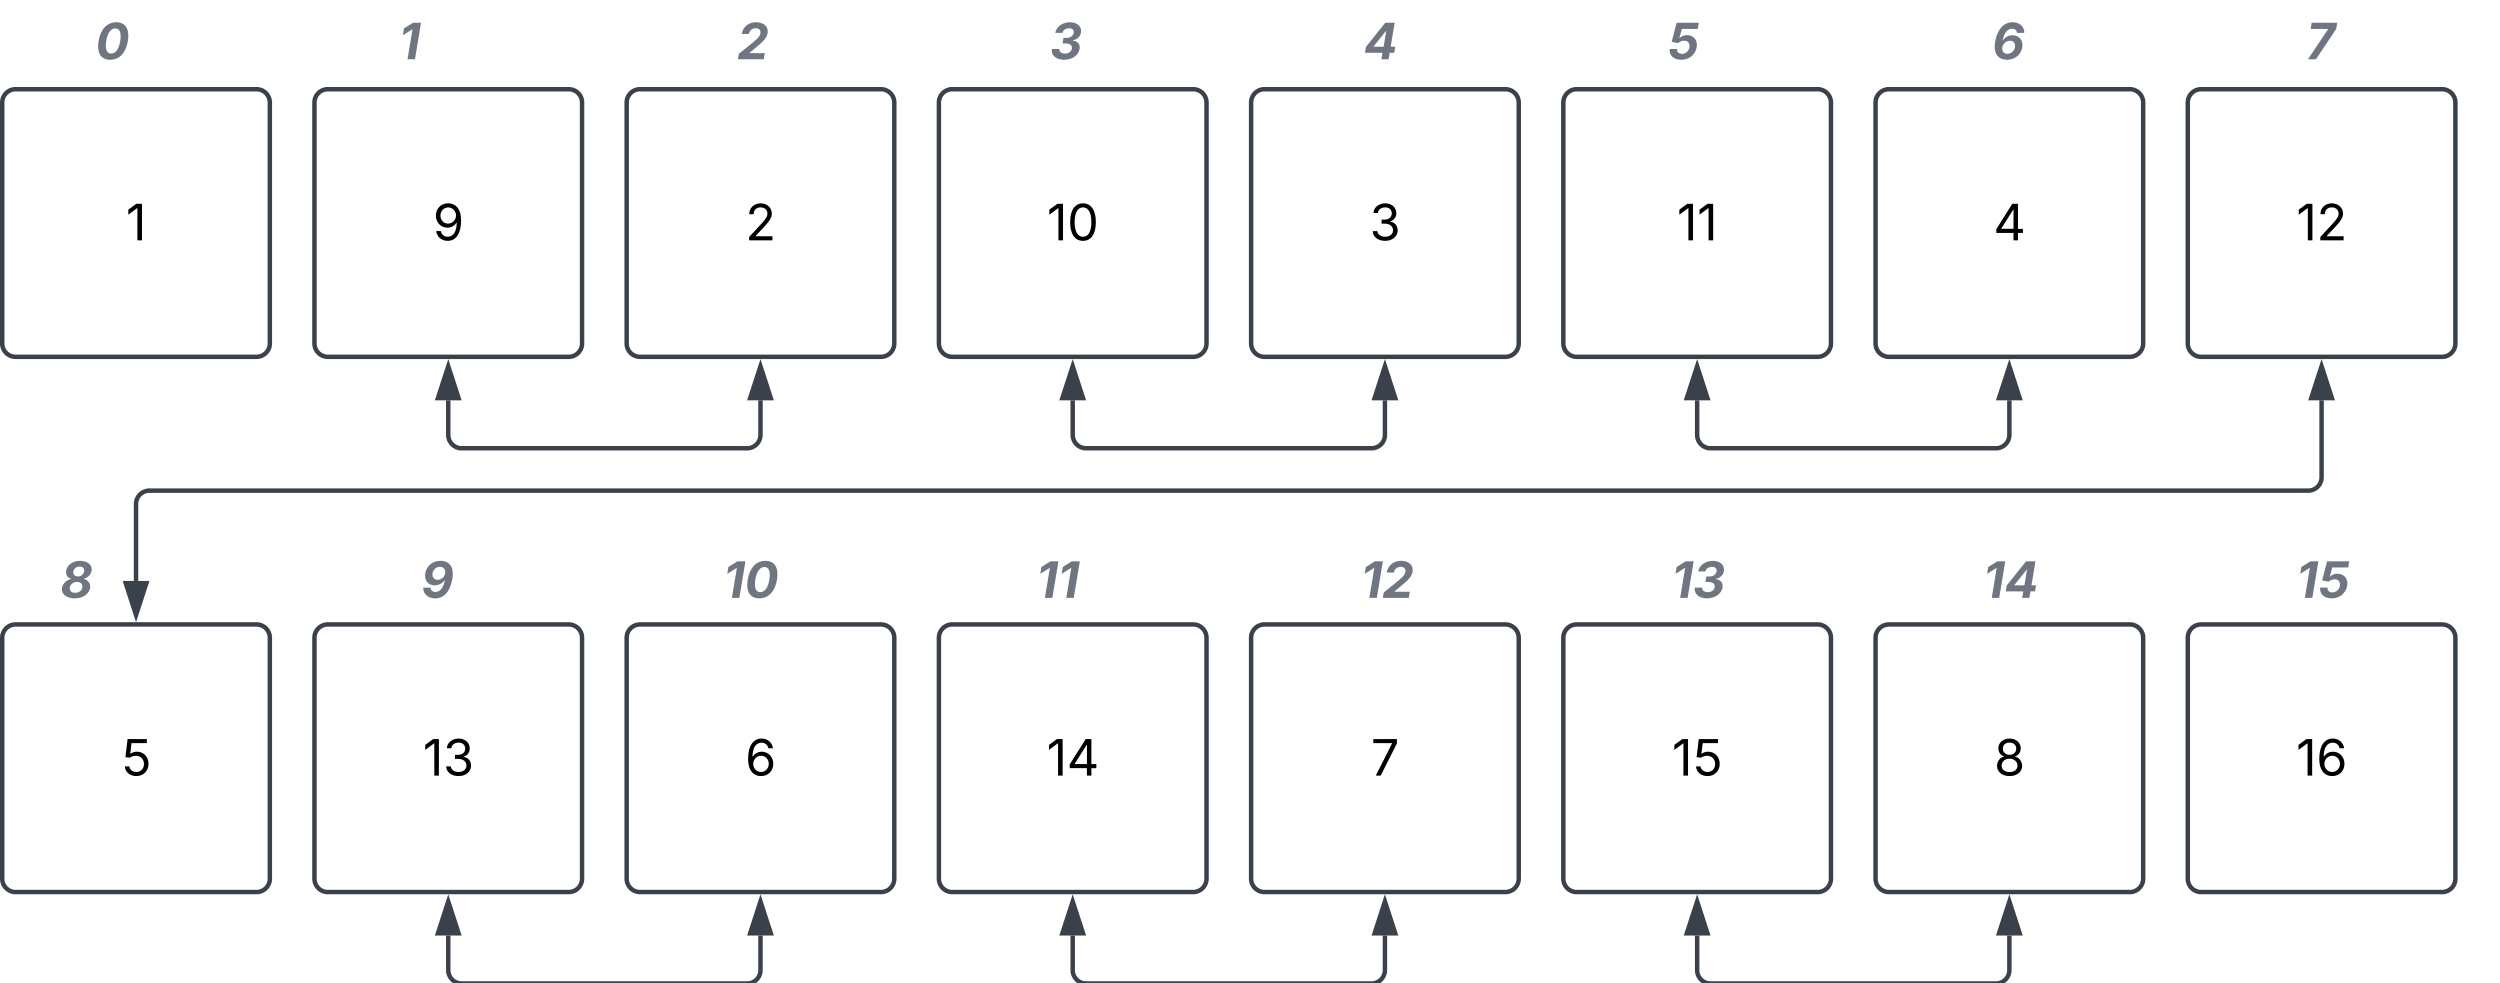 <svg xmlns="http://www.w3.org/2000/svg" xmlns:xlink="http://www.w3.org/1999/xlink" xmlns:lucid="lucid" width="1121" height="441"><g transform="translate(-379 -340)" lucid:page-tab-id="0_0"><path d="M380 386a6 6 0 0 1 6-6h108a6 6 0 0 1 6 6v108a6 6 0 0 1-6 6H386a6 6 0 0 1-6-6z" stroke="#3a414a" stroke-width="2" fill="#fff"/><use xlink:href="#a" transform="matrix(1,0,0,1,385,385) translate(50.481 62.778)"/><path d="M520 386a6 6 0 0 1 6-6h108a6 6 0 0 1 6 6v108a6 6 0 0 1-6 6H526a6 6 0 0 1-6-6z" stroke="#3a414a" stroke-width="2" fill="#fff"/><use xlink:href="#b" transform="matrix(1,0,0,1,525,385) translate(48.11 62.778)"/><path d="M660 386a6 6 0 0 1 6-6h108a6 6 0 0 1 6 6v108a6 6 0 0 1-6 6H666a6 6 0 0 1-6-6z" stroke="#3a414a" stroke-width="2" fill="#fff"/><use xlink:href="#c" transform="matrix(1,0,0,1,665,385) translate(48.224 62.778)"/><path d="M800 386a6 6 0 0 1 6-6h108a6 6 0 0 1 6 6v108a6 6 0 0 1-6 6H806a6 6 0 0 1-6-6z" stroke="#3a414a" stroke-width="2" fill="#fff"/><use xlink:href="#d" transform="matrix(1,0,0,1,805,385) translate(43.471 62.778)"/><path d="M940 386a6 6 0 0 1 6-6h108a6 6 0 0 1 6 6v108a6 6 0 0 1-6 6H946a6 6 0 0 1-6-6z" stroke="#3a414a" stroke-width="2" fill="#fff"/><use xlink:href="#e" transform="matrix(1,0,0,1,945,385) translate(48.137 62.778)"/><path d="M1080 386a6 6 0 0 1 6-6h108a6 6 0 0 1 6 6v108a6 6 0 0 1-6 6h-108a6 6 0 0 1-6-6z" stroke="#3a414a" stroke-width="2" fill="#fff"/><use xlink:href="#f" transform="matrix(1,0,0,1,1085,385) translate(45.961 62.778)"/><path d="M1220 386a6 6 0 0 1 6-6h108a6 6 0 0 1 6 6v108a6 6 0 0 1-6 6h-108a6 6 0 0 1-6-6z" stroke="#3a414a" stroke-width="2" fill="#fff"/><use xlink:href="#g" transform="matrix(1,0,0,1,1225,385) translate(47.822 62.778)"/><path d="M1360 386a6 6 0 0 1 6-6h108a6 6 0 0 1 6 6v108a6 6 0 0 1-6 6h-108a6 6 0 0 1-6-6z" stroke="#3a414a" stroke-width="2" fill="#fff"/><use xlink:href="#h" transform="matrix(1,0,0,1,1365,385) translate(43.704 62.778)"/><path d="M380 626a6 6 0 0 1 6-6h108a6 6 0 0 1 6 6v108a6 6 0 0 1-6 6H386a6 6 0 0 1-6-6z" stroke="#3a414a" stroke-width="2" fill="#fff"/><use xlink:href="#i" transform="matrix(1,0,0,1,385,625) translate(48.245 62.778)"/><path d="M520 626a6 6 0 0 1 6-6h108a6 6 0 0 1 6 6v108a6 6 0 0 1-6 6H526a6 6 0 0 1-6-6z" stroke="#3a414a" stroke-width="2" fill="#fff"/><use xlink:href="#j" transform="matrix(1,0,0,1,525,625) translate(43.618 62.778)"/><path d="M660 626a6 6 0 0 1 6-6h108a6 6 0 0 1 6 6v108a6 6 0 0 1-6 6H666a6 6 0 0 1-6-6z" stroke="#3a414a" stroke-width="2" fill="#fff"/><use xlink:href="#k" transform="matrix(1,0,0,1,665,625) translate(48.11 62.778)"/><path d="M800 626a6 6 0 0 1 6-6h108a6 6 0 0 1 6 6v108a6 6 0 0 1-6 6H806a6 6 0 0 1-6-6z" stroke="#3a414a" stroke-width="2" fill="#fff"/><use xlink:href="#l" transform="matrix(1,0,0,1,805,625) translate(43.303 62.778)"/><path d="M940 626a6 6 0 0 1 6-6h108a6 6 0 0 1 6 6v108a6 6 0 0 1-6 6H946a6 6 0 0 1-6-6z" stroke="#3a414a" stroke-width="2" fill="#fff"/><use xlink:href="#m" transform="matrix(1,0,0,1,945,625) translate(48.712 62.778)"/><path d="M1080 626a6 6 0 0 1 6-6h108a6 6 0 0 1 6 6v108a6 6 0 0 1-6 6h-108a6 6 0 0 1-6-6z" stroke="#3a414a" stroke-width="2" fill="#fff"/><use xlink:href="#n" transform="matrix(1,0,0,1,1085,625) translate(43.726 62.778)"/><path d="M1220 626a6 6 0 0 1 6-6h108a6 6 0 0 1 6 6v108a6 6 0 0 1-6 6h-108a6 6 0 0 1-6-6z" stroke="#3a414a" stroke-width="2" fill="#fff"/><use xlink:href="#o" transform="matrix(1,0,0,1,1225,625) translate(48.126 62.778)"/><path d="M1360 626a6 6 0 0 1 6-6h108a6 6 0 0 1 6 6v108a6 6 0 0 1-6 6h-108a6 6 0 0 1-6-6z" stroke="#3a414a" stroke-width="2" fill="#fff"/><use xlink:href="#p" transform="matrix(1,0,0,1,1365,625) translate(43.59 62.778)"/><path d="M380 346a6 6 0 0 1 6-6h1108a6 6 0 0 1 6 6v24.9a6 6 0 0 1-6 6H386a6 6 0 0 1-6-6z" fill="none"/><use xlink:href="#q" transform="matrix(1,0,0,1,385,345) translate(0 21.584)"/><use xlink:href="#r" transform="matrix(1,0,0,1,385,345) translate(36.838 21.584)"/><use xlink:href="#s" transform="matrix(1,0,0,1,385,345) translate(172.852 21.584)"/><use xlink:href="#t" transform="matrix(1,0,0,1,385,345) translate(324.533 21.584)"/><use xlink:href="#u" transform="matrix(1,0,0,1,385,345) translate(464.833 21.584)"/><use xlink:href="#v" transform="matrix(1,0,0,1,385,345) translate(605.48 21.584)"/><use xlink:href="#w" transform="matrix(1,0,0,1,385,345) translate(741.558 21.584)"/><use xlink:href="#x" transform="matrix(1,0,0,1,385,345) translate(887.316 21.584)"/><use xlink:href="#y" transform="matrix(1,0,0,1,385,345) translate(1028.038 21.584)"/><path d="M380 586a6 6 0 0 1 6-6h1068a6 6 0 0 1 6 6v28a6 6 0 0 1-6 6H386a6 6 0 0 1-6-6z" fill="none"/><use xlink:href="#z" transform="matrix(1,0,0,1,385,585) translate(0 23.084)"/><use xlink:href="#A" transform="matrix(1,0,0,1,385,585) translate(21.05 23.084)"/><use xlink:href="#B" transform="matrix(1,0,0,1,385,585) translate(182.856 23.084)"/><use xlink:href="#C" transform="matrix(1,0,0,1,385,585) translate(318.316 23.084)"/><use xlink:href="#D" transform="matrix(1,0,0,1,385,585) translate(458.659 23.084)"/><use xlink:href="#E" transform="matrix(1,0,0,1,385,585) translate(604.145 23.084)"/><use xlink:href="#F" transform="matrix(1,0,0,1,385,585) translate(743.511 23.084)"/><use xlink:href="#G" transform="matrix(1,0,0,1,385,585) translate(883.225 23.084)"/><use xlink:href="#H" transform="matrix(1,0,0,1,385,585) translate(1023.633 23.084)"/><path d="M580 519.5V535a6 6 0 0 0 6 6h128a6 6 0 0 0 6-6v-15.5" stroke="#3a414a" stroke-width="2" fill="none"/><path d="M580 504.24l4.63 14.26h-9.26zM720 504.24l4.63 14.26h-9.26z" stroke="#3a414a" stroke-width="2" fill="#3a414a"/><path d="M860 519.5V535a6 6 0 0 0 6 6h128a6 6 0 0 0 6-6v-15.5" stroke="#3a414a" stroke-width="2" fill="none"/><path d="M860 504.24l4.63 14.26h-9.26zM1000 504.24l4.63 14.26h-9.26z" stroke="#3a414a" stroke-width="2" fill="#3a414a"/><path d="M1140 519.5V535a6 6 0 0 0 6 6h128a6 6 0 0 0 6-6v-15.5" stroke="#3a414a" stroke-width="2" fill="none"/><path d="M1140 504.24l4.63 14.26h-9.27zM1280 504.24l4.63 14.26h-9.27z" stroke="#3a414a" stroke-width="2" fill="#3a414a"/><path d="M1420 519.5V554a6 6 0 0 1-6 6H446a6 6 0 0 0-6 6v34.5" stroke="#3a414a" stroke-width="2" fill="none"/><path d="M1420 504.24l4.63 14.26h-9.27zM440 615.76l-4.63-14.26h9.26z" stroke="#3a414a" stroke-width="2" fill="#3a414a"/><path d="M580 759.5V775a6 6 0 0 0 6 6h128a6 6 0 0 0 6-6v-15.5" stroke="#3a414a" stroke-width="2" fill="none"/><path d="M580 744.24l4.63 14.26h-9.26zM720 744.24l4.63 14.26h-9.26z" stroke="#3a414a" stroke-width="2" fill="#3a414a"/><path d="M860 759.5V775a6 6 0 0 0 6 6h128a6 6 0 0 0 6-6v-15.5" stroke="#3a414a" stroke-width="2" fill="none"/><path d="M860 744.24l4.63 14.26h-9.26zM1000 744.24l4.63 14.26h-9.26z" stroke="#3a414a" stroke-width="2" fill="#3a414a"/><path d="M1140 759.5V775a6 6 0 0 0 6 6h128a6 6 0 0 0 6-6v-15.5" stroke="#3a414a" stroke-width="2" fill="none"/><path d="M1140 744.24l4.63 14.26h-9.27zM1280 744.24l4.63 14.26h-9.27z" stroke="#3a414a" stroke-width="2" fill="#3a414a"/><defs><path d="M653-1490V0H466v-1314h-10L96-1047v-204l324-239h233" id="I"/><use transform="matrix(0.011,0,0,0.011,0,0)" xlink:href="#I" id="a"/><path d="M603 20c-253 0-434-161-469-399h188c31 132 124 231 281 231 227 0 367-207 367-568h-12c-80 122-211 199-367 199-257 0-469-206-469-493 0-278 200-505 506-500 245 4 520 158 520 706 0 527-208 824-545 824zm16-703c181 0 324-157 324-332 0-171-135-328-318-328-180 0-317 148-317 332 0 183 131 328 311 328" id="J"/><use transform="matrix(0.011,0,0,0.011,0,0)" xlink:href="#J" id="b"/><path d="M154 0v-137l495-537c165-179 249-281 249-418 0-156-121-253-280-253-170 0-278 110-278 278H158c0-264 200-443 465-443 266 0 455 183 455 416 0 161-73 288-336 568L416-179v12h687V0H154" id="K"/><use transform="matrix(0.011,0,0,0.011,0,0)" xlink:href="#K" id="c"/><path d="M646 20c-332 0-524-278-524-764 0-483 194-766 524-766s524 283 524 766c0 485-191 764-524 764zm0-166c218 0 341-220 341-598 0-380-123-601-341-601s-341 222-341 601c0 378 123 598 341 598" id="L"/><g id="d"><use transform="matrix(0.011,0,0,0.011,0,0)" xlink:href="#I"/><use transform="matrix(0.011,0,0,0.011,9.039,0)" xlink:href="#L"/></g><path d="M635 20c-292 0-500-160-510-396h192c11 142 145 229 315 229 187 0 323-105 323-260 0-161-125-274-346-274H488v-165h121c174 0 294-100 294-254 0-148-104-245-266-245-152 0-291 85-297 230H157c8-234 222-395 484-395 278 0 448 188 448 400 0 168-95 291-247 336v12c190 31 301 169 301 357 0 244-216 425-508 425" id="M"/><use transform="matrix(0.011,0,0,0.011,0,0)" xlink:href="#M" id="e"/><g id="f"><use transform="matrix(0.011,0,0,0.011,0,0)" xlink:href="#I"/><use transform="matrix(0.011,0,0,0.011,9.039,0)" xlink:href="#I"/></g><path d="M120-303v-155l652-1032h231v1020h202v167h-202V0H821v-303H120zm702-167v-782h-12L323-482v12h499" id="N"/><use transform="matrix(0.011,0,0,0.011,0,0)" xlink:href="#N" id="g"/><g id="h"><use transform="matrix(0.011,0,0,0.011,0,0)" xlink:href="#I"/><use transform="matrix(0.011,0,0,0.011,9.039,0)" xlink:href="#K"/></g><path d="M626 20c-262 0-458-168-468-396h184c12 133 134 229 284 229 180 0 311-137 311-326 0-192-136-335-323-335-92 0-196 33-255 78l-178-22 88-738h784v167H429l-51 435h8c61-51 160-87 263-87 273 0 474 211 474 499 0 286-210 496-497 496" id="O"/><use transform="matrix(0.011,0,0,0.011,0,0)" xlink:href="#O" id="i"/><g id="j"><use transform="matrix(0.011,0,0,0.011,0,0)" xlink:href="#I"/><use transform="matrix(0.011,0,0,0.011,9.039,0)" xlink:href="#M"/></g><path d="M646 20c-249 0-524-159-524-708 0-524 209-822 547-822 250 0 431 161 467 395H950c-33-129-126-227-281-227-229 0-367 208-367 566h12c80-124 212-198 367-198 255 0 467 205 467 493 0 278-198 501-502 501zm0-167c179 0 318-148 318-334 0-182-133-328-313-328-181 0-322 156-322 330 0 176 134 332 317 332" id="P"/><use transform="matrix(0.011,0,0,0.011,0,0)" xlink:href="#P" id="k"/><g id="l"><use transform="matrix(0.011,0,0,0.011,0,0)" xlink:href="#I"/><use transform="matrix(0.011,0,0,0.011,9.039,0)" xlink:href="#N"/></g><path d="M200 0l662-1311v-12H98v-167h963v177L400 0H200" id="Q"/><use transform="matrix(0.011,0,0,0.011,0,0)" xlink:href="#Q" id="m"/><g id="n"><use transform="matrix(0.011,0,0,0.011,0,0)" xlink:href="#I"/><use transform="matrix(0.011,0,0,0.011,9.039,0)" xlink:href="#O"/></g><path d="M633 20c-303 0-511-173-511-416 0-188 124-348 291-378v-8c-145-37-237-174-237-332 0-227 192-396 457-396 261 0 456 169 456 396 0 158-94 295-235 332v8c162 30 291 190 291 378 0 243-212 416-512 416zm0-165c197 0 322-103 322-261 0-165-138-283-322-283-188 0-324 118-324 283 0 158 123 261 324 261zm0-703c157 0 272-101 272-252 0-149-110-246-272-246-165 0-273 97-273 246 0 151 112 252 273 252" id="R"/><use transform="matrix(0.011,0,0,0.011,0,0)" xlink:href="#R" id="o"/><g id="p"><use transform="matrix(0.011,0,0,0.011,0,0)" xlink:href="#I"/><use transform="matrix(0.011,0,0,0.011,9.039,0)" xlink:href="#P"/></g><path fill="#6f7681" d="M595 20C218 20 45-261 124-744c80-483 349-766 724-766 374 0 549 282 470 765-80 485-346 765-723 765zm41-253c185 0 317-186 371-512 53-325-16-513-201-513-181 0-316 183-371 514-53 326 17 511 201 511" id="S"/><use transform="matrix(0.011,0,0,0.011,0,0)" xlink:href="#S" id="r"/><path fill="#6f7681" d="M903-1490L656 0H352l203-1221h-10L163-980l46-279 368-231h326" id="T"/><use transform="matrix(0.011,0,0,0.011,0,0)" xlink:href="#T" id="s"/><path fill="#6f7681" d="M31 0l37-220 609-495c159-133 252-221 271-342 22-133-58-209-189-209-139 0-255 88-279 233H189c48-290 275-477 585-477 316 0 511 183 468 441-28 168-124 307-472 585L507-262l-2 11h622L1086 0H31" id="U"/><use transform="matrix(0.011,0,0,0.011,0,0)" xlink:href="#U" id="t"/><path fill="#6f7681" d="M572 20C248 20 37-159 76-418h307c-13 112 82 185 223 185 146 0 264-82 284-203 21-124-71-210-243-210H509l38-227h138c143 0 258-80 278-200 19-115-54-193-183-193-132 0-250 74-272 189H214c46-255 298-433 600-433 305 0 487 185 448 418-27 168-161 285-332 317l-1 11c213 29 306 163 275 347-42 255-302 437-632 437" id="V"/><use transform="matrix(0.011,0,0,0.011,0,0)" xlink:href="#V" id="u"/><path fill="#6f7681" d="M53-265l39-241 787-984h383l-162 979h186l-41 246h-186L1015 0H722l44-265H53zm759-246l107-643h-12L403-523l-2 12h411" id="W"/><use transform="matrix(0.011,0,0,0.011,0,0)" xlink:href="#W" id="v"/><path fill="#6f7681" d="M577 20C271 20 69-163 105-418h298c-14 116 68 196 196 196 148 0 282-107 308-267s-58-269-208-269c-88 0-193 38-249 98l-266-48 202-782h902l-42 252H597L496-861h8c65-72 177-124 305-124 269 0 443 204 395 490-50 300-300 515-627 515" id="X"/><use transform="matrix(0.011,0,0,0.011,0,0)" xlink:href="#X" id="w"/><path fill="#6f7681" d="M608 20C305 20 28-164 118-710c83-502 348-800 713-800 293 0 485 188 475 433h-301c-7-108-75-170-189-170-197 0-339 183-388 476h10c91-132 228-208 388-208 264 0 446 202 399 482-50 302-289 517-617 517zm8-242c147 0 286-115 311-267 26-150-54-267-203-267-151 0-288 120-313 268-23 147 58 266 205 266" id="Y"/><use transform="matrix(0.011,0,0,0.011,0,0)" xlink:href="#Y" id="x"/><path fill="#6f7681" d="M76 0l823-1228 2-10H188l42-252h1040l-42 256L402 0H76" id="Z"/><use transform="matrix(0.011,0,0,0.011,0,0)" xlink:href="#Z" id="y"/><path fill="#6f7681" d="M587 20C253 20 27-158 67-401c31-187 195-339 381-369l1-9c-152-33-238-168-211-330 38-232 270-401 568-401s507 170 469 400c-27 164-161 298-321 331l-1 9c172 30 291 183 259 371-41 242-293 419-625 419zm16-226c151 0 274-88 295-219 21-130-67-225-214-225-145 0-273 91-296 224-22 129 60 220 215 220zm111-668c128 0 238-85 257-204 20-119-55-199-183-199s-236 78-257 199c-20 120 55 204 183 204" id="aa"/><use transform="matrix(0.011,0,0,0.011,0,0)" xlink:href="#aa" id="A"/><path fill="#6f7681" d="M573 22C279 22 73-168 85-415h301c7 108 76 174 193 174 196 0 335-183 385-479h-10c-91 131-244 209-405 209-267 0-430-204-384-483 50-296 291-520 625-518 303 2 572 189 482 731-83 501-333 803-699 803zm102-757c145 0 279-118 304-266 25-145-64-267-214-267-145 0-277 115-302 268-24 148 62 265 212 265" id="ab"/><use transform="matrix(0.011,0,0,0.011,0,0)" xlink:href="#ab" id="B"/><g id="C"><use transform="matrix(0.011,0,0,0.011,0,0)" xlink:href="#T"/><use transform="matrix(0.011,0,0,0.011,9.592,0)" xlink:href="#S"/></g><g id="D"><use transform="matrix(0.011,0,0,0.011,0,0)" xlink:href="#T"/><use transform="matrix(0.011,0,0,0.011,9.592,0)" xlink:href="#T"/></g><g id="E"><use transform="matrix(0.011,0,0,0.011,0,0)" xlink:href="#T"/><use transform="matrix(0.011,0,0,0.011,9.592,0)" xlink:href="#U"/></g><g id="F"><use transform="matrix(0.011,0,0,0.011,0,0)" xlink:href="#T"/><use transform="matrix(0.011,0,0,0.011,9.592,0)" xlink:href="#V"/></g><g id="G"><use transform="matrix(0.011,0,0,0.011,0,0)" xlink:href="#T"/><use transform="matrix(0.011,0,0,0.011,9.592,0)" xlink:href="#W"/></g><g id="H"><use transform="matrix(0.011,0,0,0.011,0,0)" xlink:href="#T"/><use transform="matrix(0.011,0,0,0.011,9.592,0)" xlink:href="#X"/></g></defs></g></svg>